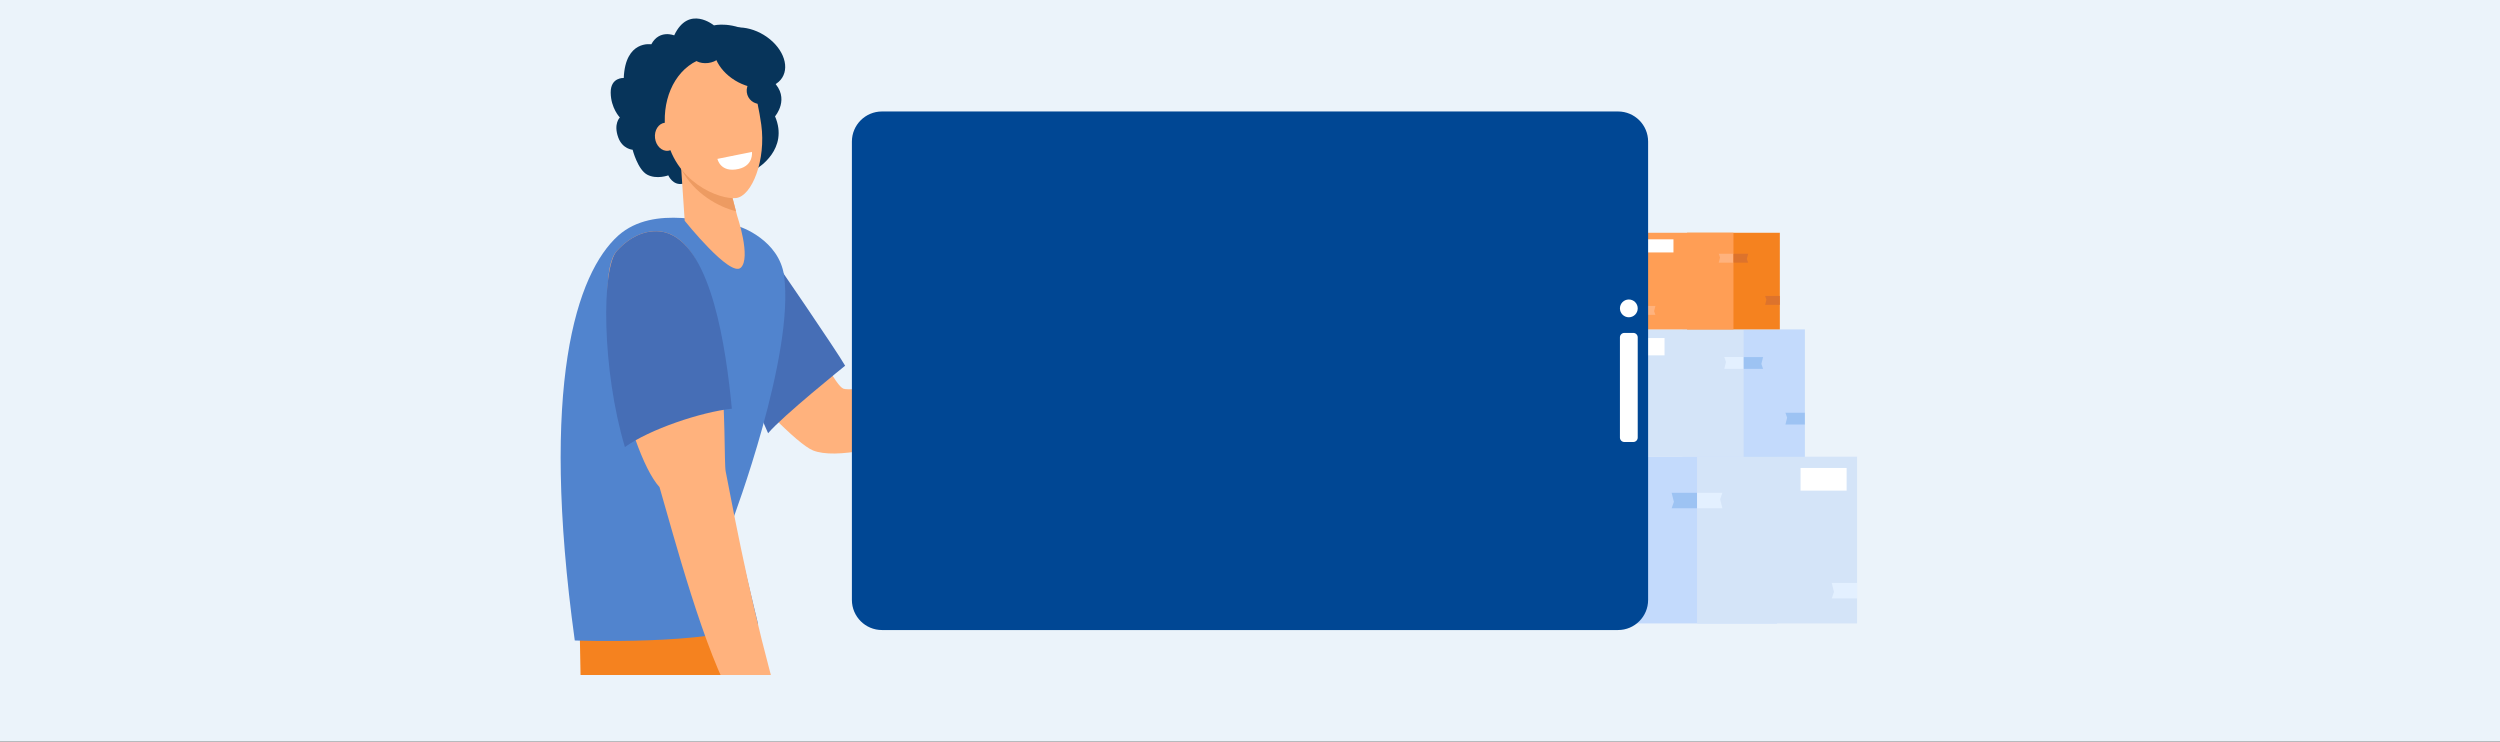 <?xml version="1.0" encoding="UTF-8" standalone="no"?><!DOCTYPE svg PUBLIC "-//W3C//DTD SVG 1.1//EN" "http://www.w3.org/Graphics/SVG/1.1/DTD/svg11.dtd"><svg width="100%" height="100%" viewBox="0 0 1920 570" version="1.1" xmlns="http://www.w3.org/2000/svg" xmlns:xlink="http://www.w3.org/1999/xlink" xml:space="preserve" xmlns:serif="http://www.serif.com/" style="fill-rule:evenodd;clip-rule:evenodd;stroke-linejoin:round;stroke-miterlimit:2;"><rect x="0" y="0" width="1920" height="570" fill="#808080" stroke="none"/><rect x="0" y="0" width="1920" height="569.476" style="fill:#ebf3fa;fill-rule:nonzero;"/><rect x="239.879" y="0" width="705.567" height="518.419" style="fill:none;fill-rule:nonzero;"/><clipPath id="_clip1"><rect x="239.879" y="0" width="705.567" height="518.419" clip-rule="nonzero"/></clipPath><g clip-path="url(#_clip1)"><g><path d="M647.72,298.51c-11.62,-4.71 -52.865,-107.52 -100.699,-128.157c0,-0 -19.241,-10.117 -40.679,12.279c-21.043,22.379 94.539,153.717 117.95,163.26c34.944,14.252 157.833,-38.487 186.55,-48.429l-5.79,-20.796c0,0 -147.037,26.009 -157.332,21.843Z" style="fill:#ffb27d;fill-rule:nonzero;"/><path d="M594.19,198.985c-0,0 48.28,70.253 54.87,81.891c0,0 -48.22,38.77 -59.154,51.853c0,0 -26.636,-60.239 -27.012,-63.366c-0.376,-3.127 31.296,-70.378 31.296,-70.378Z" style="fill:#466eb6;fill-rule:nonzero;"/><path d="M577.432,465.795c0,0 10.089,45.48 10.171,46.163c8.953,74.455 41.16,218.132 40.044,232.463c-2.723,34.963 -55.266,217.98 -55.266,217.98l-40.291,0.009l26.681,-214.759l-29.139,-81.648l-46.902,-162.679l94.702,-37.529Z" style="fill:#50bfa5;fill-rule:nonzero;"/><path d="M444.946,468.386l1.792,98.679l1.198,181.989l-56.552,184.811c-0,0 13.993,24.222 30.539,25.869l101.926,-195.02l41.446,-283.479l-1.247,-7.166l-119.102,-5.683Z" style="fill:#f5821f;fill-rule:nonzero;"/><path d="M582.159,479.103l-19.34,-80.118c-0,-0 47.627,-126.423 39.334,-187.339c-3.823,-26.984 -32.953,-37.843 -36.643,-38.185c-18.431,-1.7 -63.005,-16.881 -90.55,7.334c-32.378,29.012 -60.597,114.787 -33.533,311.087c0,0 104.093,3.882 140.732,-12.779Z" style="fill:#5184ce;fill-rule:nonzero;"/><path d="M557.303,361.936c-2.352,-12.312 5.098,-162.61 -43.132,-182.302c-0,0 -19.437,-9.731 -40.429,13.087c-20.598,22.79 7.815,154.206 32.768,181.403c10.704,36.67 34.754,127.993 57.96,166.152l33.629,-0.197c-18.669,-64.227 -32.034,-132.284 -40.796,-178.143Z" style="fill:#ffb27d;fill-rule:nonzero;"/><path d="M562.063,313.873c-4.655,-48.417 -15.661,-121.076 -47.892,-134.239c-0,0 -19.437,-9.731 -40.429,13.087c-11.987,13.261 -11.524,91.465 6.176,150.641c18.884,-13.678 58.434,-26.907 82.145,-29.489Z" style="fill:#466eb6;fill-rule:nonzero;"/><path d="M576.329,518.419c0,0 24.142,8.686 27.389,13.954c3.247,5.266 7.346,13.109 7.281,15.76c-0.058,2.428 -13.742,26.328 -18.594,25.221c-2.947,-0.676 8.086,-20.431 8.086,-20.431c-0,0 -10.726,21.408 -14.906,17.364c-2.314,-2.248 9.289,-22.468 9.289,-22.468c-0,-0 -9.39,17.083 -10.522,16.48c-3.089,-1.63 -1.802,-9.375 0.196,-17.512c1.244,-5.021 -8.305,-16.23 -8.305,-16.23l0.086,-12.138Z" style="fill:#f7a491;fill-rule:nonzero;"/><path d="M548.329,19.513c0,0 -19.379,-16.065 -30.559,7.657c-0,0 -11.376,-4.7 -17.572,6.855c-0,-0 -19.951,-3.481 -21.163,25.87c-0,0 -10.132,-0.678 -10.026,11.252c0.109,11.942 7.035,19.077 7.035,19.077c0,-0 -5.064,4.834 -1.234,15.357c3.257,8.949 11.042,9.439 11.042,9.439c0,-0 3.922,15.265 11.215,19.131c7.291,3.865 16.182,0.523 16.182,0.523c-0,0 3.442,8.121 11.203,6.423c7.761,-1.687 16.583,-10.332 25.773,-8.028c9.192,2.305 31.571,-3.982 31.571,-3.982c0,0 24.239,-14.487 13.428,-39.732c-0,0 11.999,-13.769 -1.532,-26.939c-0,0 5.857,-23.839 -12.773,-35.253c-18.63,-11.414 -32.59,-7.65 -32.59,-7.65Z" style="fill:#07345a;fill-rule:nonzero;"/><path d="M560.226,142.975l5.89,22.715c0,0 10.975,32.437 2.775,39.933c-8.2,7.496 -43.041,-36.052 -43.041,-36.052l-3.956,-58.896l38.332,32.3Z" style="fill:#ffb27d;fill-rule:nonzero;"/><path d="M523.18,129.76c9.81,19.073 28.939,29.223 42.04,32.473l-4.994,-19.258l-38.332,-32.3l1.286,19.085Z" style="fill:#ed9b62;fill-rule:nonzero;"/><path d="M535.235,46.696c17.454,-8.457 38.316,1.304 43.352,19.738c2.189,8.013 4.515,18.139 6.067,29.329c3.734,26.921 -7.073,54.858 -19.323,56.331c-12.25,1.473 -48.206,-11.924 -54.035,-50.074c-3.6,-23.549 5.622,-46.449 23.939,-55.324Z" style="fill:#ffb27d;fill-rule:nonzero;"/><path d="M520.686,103.971c0.715,5.948 -2.65,11.24 -7.516,11.825c-4.866,0.585 -9.39,-3.759 -10.106,-9.706c-0.716,-5.959 2.649,-11.251 7.516,-11.836c4.865,-0.586 9.39,3.758 10.106,9.717Z" style="fill:#ffb27d;fill-rule:nonzero;"/><path d="M586.691,26.891c13.859,8.503 20.124,23.201 13.994,32.825c-6.129,9.633 -22.332,10.548 -36.192,2.037c-13.858,-8.498 -20.123,-23.195 -13.994,-32.823c6.13,-9.628 22.333,-10.54 36.192,-2.039Z" style="fill:#07345a;fill-rule:nonzero;"/><path d="M554.597,39.089c0.524,4.356 -4.311,8.52 -10.799,9.3c-6.488,0.78 -12.173,-2.118 -12.696,-6.475c-0.524,-4.356 4.311,-8.52 10.799,-9.3c6.488,-0.78 12.172,2.119 12.696,6.475Z" style="fill:#07345a;fill-rule:nonzero;"/><path d="M593.586,68.412c0.673,5.602 -3.271,10.674 -8.81,11.34c-5.539,0.666 -10.574,-3.326 -11.247,-8.928c-0.674,-5.602 3.27,-10.685 8.808,-11.351c5.539,-0.666 10.575,3.337 11.249,8.939Z" style="fill:#07345a;fill-rule:nonzero;"/><path d="M550.987,122.015l26.52,-5.348c-0,-0 1.423,10.368 -10.171,13.064c-14.138,3.281 -16.349,-7.716 -16.349,-7.716Z" style="fill:#fff;fill-rule:nonzero;"/></g></g><g><rect x="1241.83" y="350.721" width="122.96" height="128.073" style="fill:#c3dafc;fill-rule:nonzero;"/><rect x="1303.31" y="350.721" width="122.96" height="128.073" style="fill:#d4e4f8;fill-rule:nonzero;"/><path d="M1241.9,446.314l19.483,-0l-1.716,-6.924l1.716,-4.948l-19.483,-0l0,11.872Z" style="fill:#9dc3f3;fill-rule:nonzero;"/><path d="M1303.31,390.357l19.483,-0l-1.716,-6.927l1.716,-4.948l-19.483,0l0,11.875Z" style="fill:#e3f0ff;fill-rule:nonzero;"/><path d="M1303.31,378.482l-19.483,0l1.716,6.926l-1.716,4.949l19.483,-0l0,-11.875Z" style="fill:#9dc3f3;fill-rule:nonzero;"/><path d="M1426.27,447.688l-19.483,0l1.716,6.928l-1.716,4.954l19.483,-0l0,-11.882Z" style="fill:#e3f0ff;fill-rule:nonzero;"/><rect x="1382.83" y="359.405" width="35.381" height="17.389" style="fill:#fff;fill-rule:nonzero;"/><rect x="1292.15" y="252.978" width="94.006" height="97.914" style="fill:#c3dafc;fill-rule:nonzero;"/><rect x="1245.15" y="252.978" width="93.998" height="97.914" style="fill:#d4e4f8;fill-rule:nonzero;"/><path d="M1386.1,326.06l-14.897,0l1.314,-5.295l-1.314,-3.783l14.897,-0l-0,9.078Z" style="fill:#9dc3f3;fill-rule:nonzero;"/><path d="M1339.15,283.279l-14.89,0l1.307,-5.294l-1.307,-3.783l14.89,0l-0,9.077Z" style="fill:#e3f0ff;fill-rule:nonzero;"/><path d="M1339.15,274.202l14.897,0l-1.314,5.294l1.314,3.783l-14.897,0l-0,-9.077Z" style="fill:#9dc3f3;fill-rule:nonzero;"/><path d="M1245.15,327.111l14.898,-0l-1.315,5.295l1.315,3.783l-14.898,0l0,-9.078Z" style="fill:#e3f0ff;fill-rule:nonzero;"/><rect x="1251.31" y="259.617" width="27.049" height="13.293" style="fill:#fff;fill-rule:nonzero;"/><rect x="1295.67" y="178.765" width="71.244" height="74.213" style="fill:#f5821f;fill-rule:nonzero;"/><rect x="1260.05" y="178.765" width="71.244" height="74.213" style="fill:#ff9e55;fill-rule:nonzero;"/><path d="M1366.88,234.157l-11.29,0l0.993,-4.013l-0.993,-2.868l11.29,0l-0,6.881Z" style="fill:#dd732c;fill-rule:nonzero;"/><path d="M1331.29,201.731l-11.29,0l0.994,-4.012l-0.994,-2.868l11.29,0l0,6.88Z" style="fill:#ffb27d;fill-rule:nonzero;"/><path d="M1331.29,194.851l11.29,0l-0.993,4.013l0.993,2.867l-11.29,0l0,-6.88Z" style="fill:#dd732c;fill-rule:nonzero;"/><path d="M1260.05,234.954l11.289,0l-1,4.013l1,2.867l-11.289,0l-0,-6.88Z" style="fill:#ffb27d;fill-rule:nonzero;"/><rect x="1264.72" y="183.797" width="20.498" height="10.076" style="fill:#fff;fill-rule:nonzero;"/></g><g><path d="M1265.75,108.722c0,-12.764 -10.347,-23.112 -23.111,-23.112l-565.268,0c-12.764,0 -23.111,10.348 -23.111,23.112l-0,352.032c-0,12.764 10.347,23.112 23.111,23.112l565.268,-0c12.764,-0 23.111,-10.348 23.111,-23.112l0,-352.032Z" style="fill:#004794;"/><circle cx="1250.94" cy="236.838" r="6.831" style="fill:#fff;"/><path d="M1257.77,259.09c-0,-1.886 -1.531,-3.416 -3.416,-3.416l-6.83,0c-1.886,0 -3.416,1.53 -3.416,3.416l0,76.963c0,1.885 1.53,3.415 3.416,3.415l6.83,0c1.885,0 3.416,-1.53 3.416,-3.415l-0,-76.963Z" style="fill:#fff;"/></g></svg>